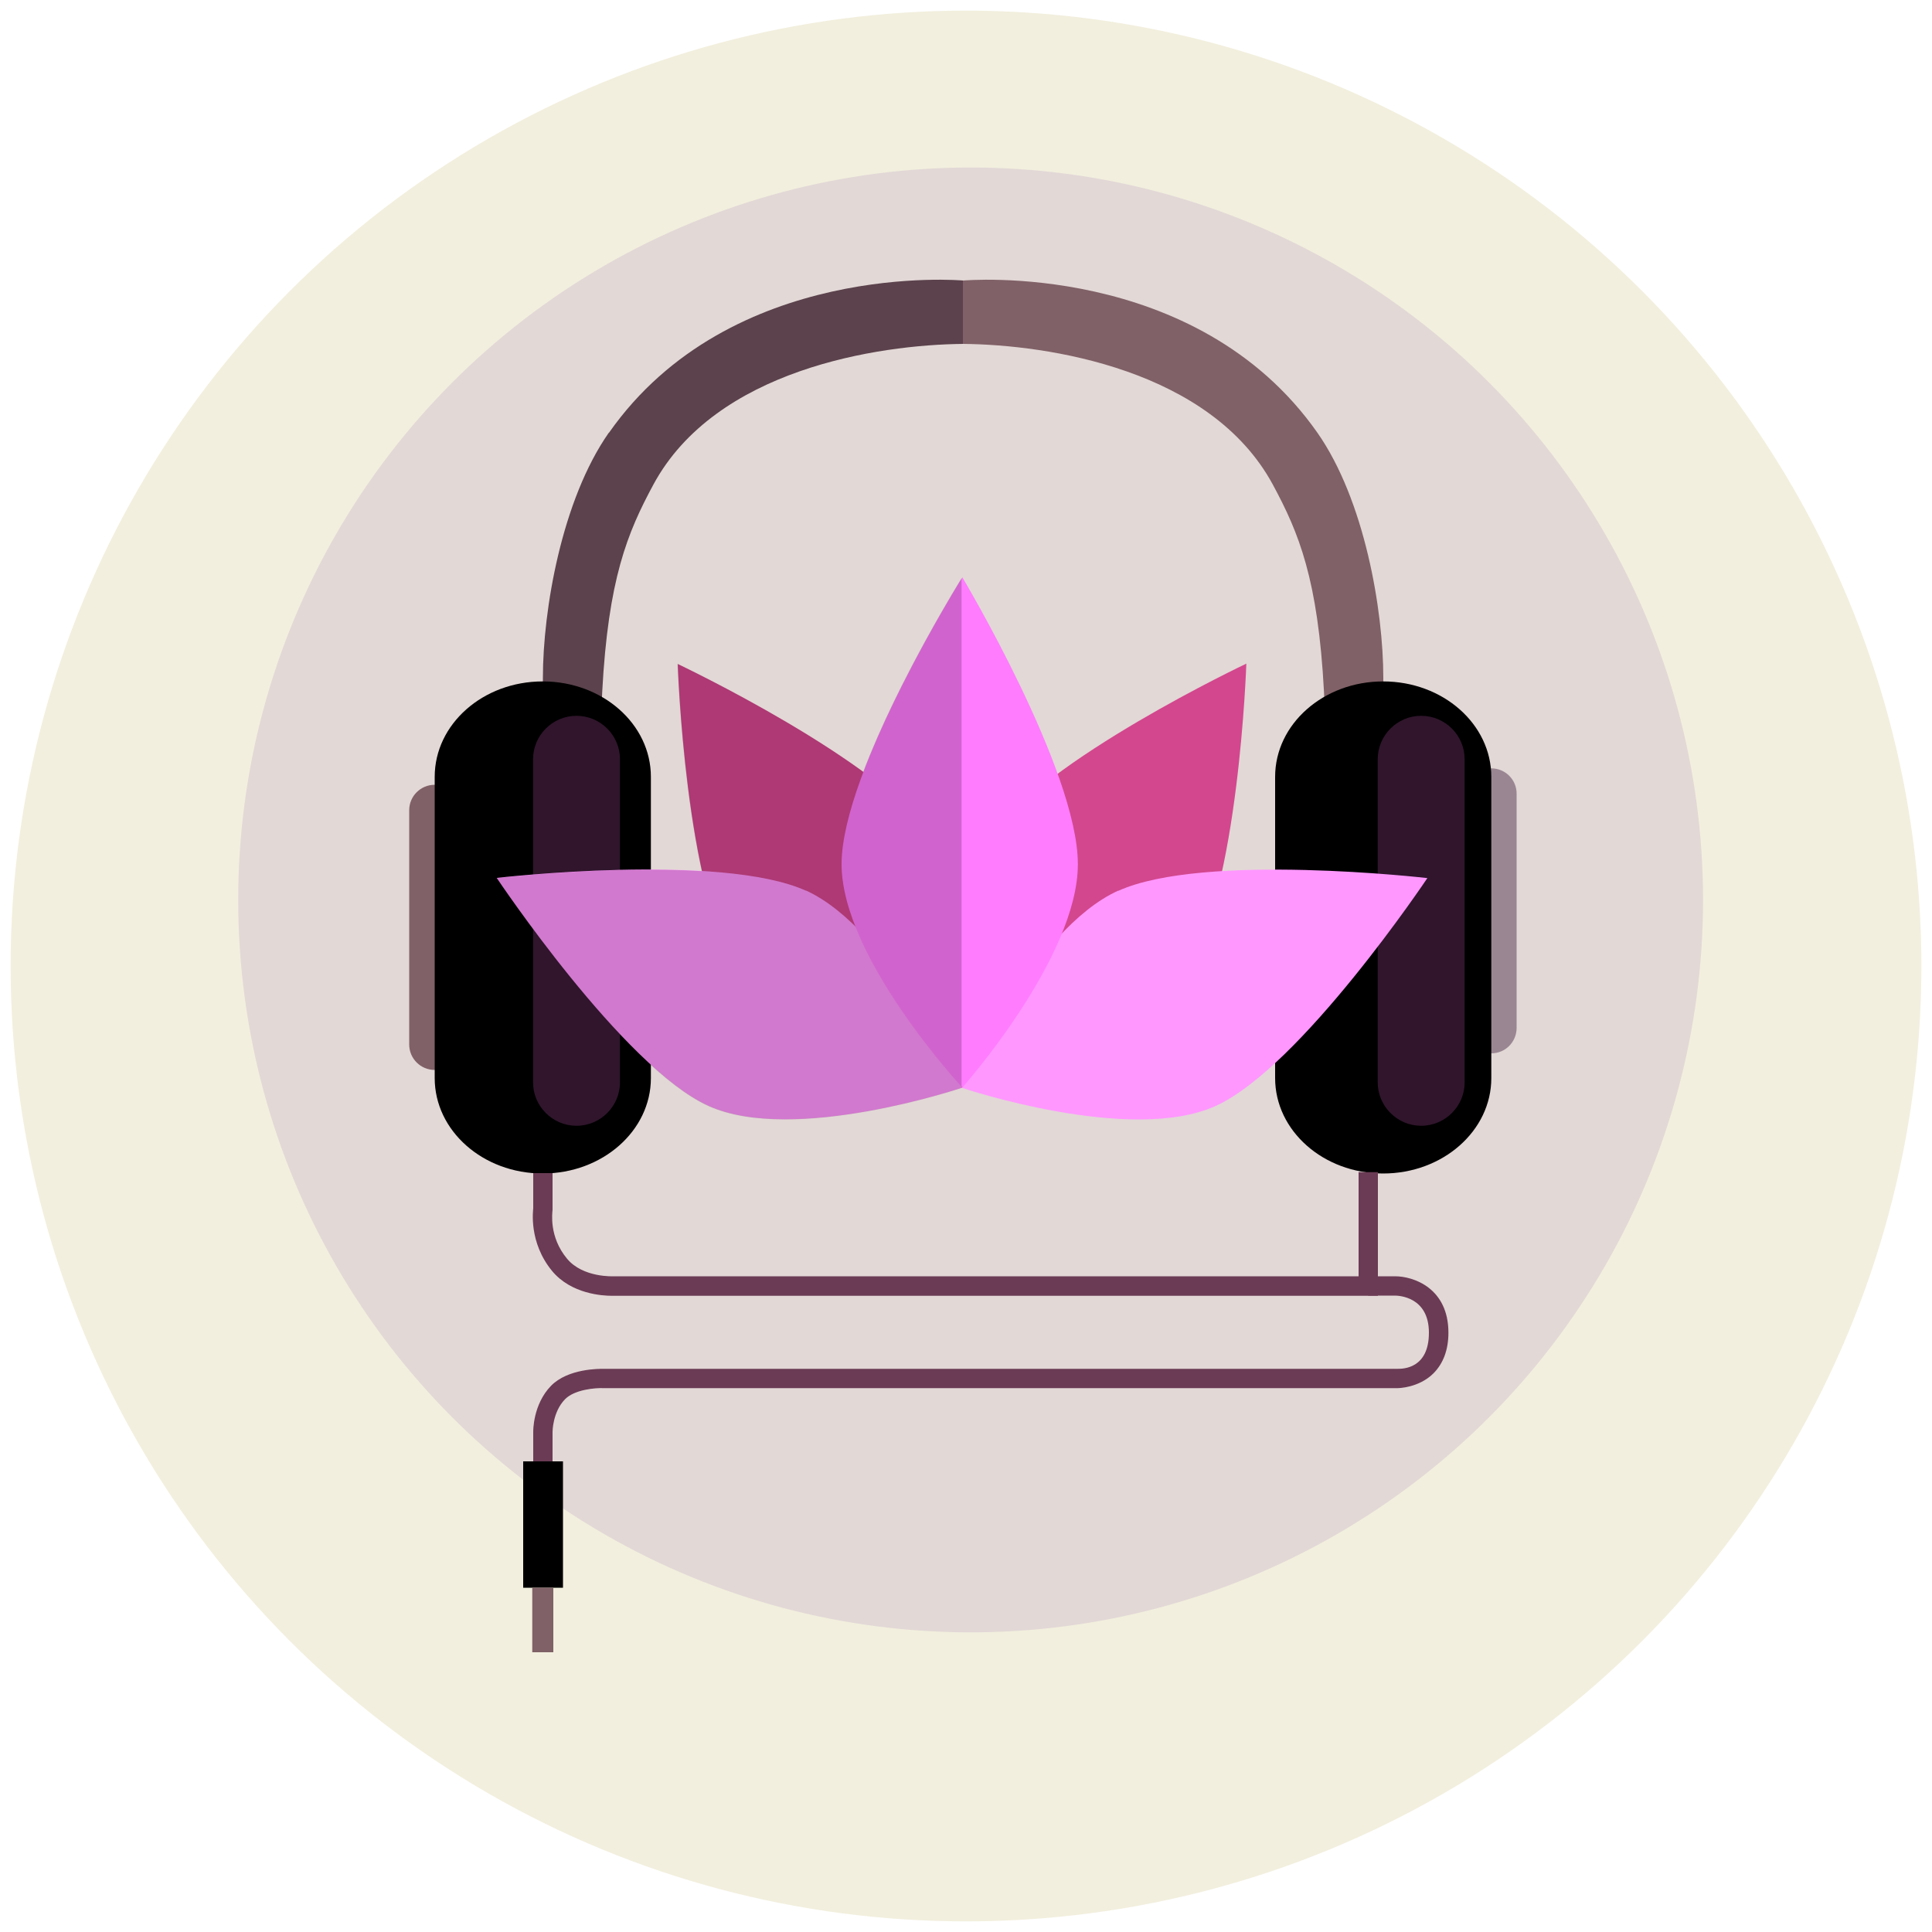 <?xml version="1.0" encoding="UTF-8"?><svg id="Layer_2" xmlns="http://www.w3.org/2000/svg" xmlns:xlink="http://www.w3.org/1999/xlink" viewBox="0 0 100 100"><defs><style>.cls-1{fill:none;}.cls-2{clip-path:url(#clippath);}.cls-3{fill:#f2efde;}.cls-4{fill:#6b3b55;}.cls-5{fill:#ff97ff;}.cls-6{fill:#ff7cff;}.cls-7{fill:#806167;}.cls-8{fill:#d3478e;}.cls-9{fill:#e2d8d6;}.cls-10{fill:#9a8692;}.cls-11{fill:#5b424c;}.cls-12{clip-path:url(#clippath-1);}.cls-13{fill:#1d000e;}.cls-13,.cls-14{opacity:.2;}.cls-14{fill:#f26dde;}</style><clipPath id="clippath"><circle class="cls-1" cx="50" cy="50" r="49.45"/></clipPath><clipPath id="clippath-1"><path class="cls-1" d="M63.26,45.09c1.06-4.87,1.25-10.73,1.25-10.73,0,0-5.68,2.69-9.77,5.71-1.71-4.79-4.94-10.19-4.94-10.19,0,0-3.32,5.31-5.12,10.07-4.08-2.97-9.61-5.59-9.61-5.59,0,0,.19,5.86,1.25,10.73-4.93-.29-10.62,.36-10.62,.36,0,0,6.55,9.81,10.97,11.8,4.41,1.99,13.11-.94,13.11-.94v-.02h.02v.02s8.69,2.93,13.1,.94c4.41-1.99,10.97-11.8,10.97-11.8,0,0-5.7-.66-10.62-.36Z"/></clipPath></defs><g class="cls-2"><g><rect class="cls-3" x="-6.25" y="-6.25" width="112.5" height="112.5"/><circle class="cls-9" cx="50.24" cy="46.58" r="37.91"/></g><g><path class="cls-11" d="M31.51,22.4c-2.43,3.47-3.41,9.16-3.41,12.69,0,7.54,.08,11.88,.08,11.88l3.18,.17s-.5-5.58-.19-11.32c.31-5.84,1.3-8.24,2.65-10.74,3.22-5.96,11.62-7.24,16.04-7.28v-3.28s-12.05-1.09-18.34,7.88Z"/><path class="cls-7" d="M49.84,14.52v3.28c4.42,.04,12.81,1.32,16.04,7.28,1.35,2.5,2.34,4.9,2.65,10.74,.3,5.74-.19,11.32-.19,11.32l3.18-.17s.08-4.35,.08-11.88c0-3.54-.98-9.22-3.41-12.69-6.29-8.97-18.33-7.88-18.33-7.88Z"/><path class="cls-7" d="M22.5,40.62c-.73,0-1.32,.59-1.32,1.32v12.12c0,.73,.59,1.32,1.32,1.32s1.32-.59,1.32-1.32v-12.12c0-.73-.59-1.32-1.32-1.32Z"/><path class="cls-10" d="M77.19,39.77c-.73,0-1.32,.59-1.32,1.31v12.12c0,.73,.59,1.32,1.32,1.32s1.31-.59,1.31-1.32v-12.12c0-.73-.59-1.31-1.31-1.31Z"/><path d="M28.09,35.27c-3.09,0-5.59,2.21-5.59,4.94v15.59c0,2.73,2.5,4.94,5.59,4.94s5.6-2.21,5.6-4.94v-15.59c0-2.73-2.5-4.94-5.6-4.94Z"/><path d="M71.59,35.27c-3.09,0-5.59,2.21-5.59,4.94v15.59c0,2.73,2.5,4.94,5.59,4.94s5.6-2.21,5.6-4.94v-15.59c0-2.73-2.5-4.94-5.6-4.94Z"/><path class="cls-4" d="M70.31,66.06H31.78s-1.6,.09-2.43-.91c-.95-1.14-.76-2.39-.75-2.53v-1.9h-1v1.82c0,.07-.26,1.75,.98,3.25,.99,1.19,2.61,1.28,3.09,1.28,.08,0,.13,0,.14,0h39.51v-6.4h-1v5.39Z"/><path class="cls-4" d="M72.2,66.06h-1.39v1h1.39c.18,0,1.76,.05,1.76,1.92s-1.35,1.87-1.62,1.87H31.24c-.18,0-1.83-.03-2.72,.88-.94,.97-.92,2.34-.92,2.39v2.05h1v-2.06s0-1.02,.64-1.68c.49-.51,1.58-.6,1.99-.58h41.11s1.08,0,1.85-.76c.51-.51,.78-1.22,.78-2.11,0-2.31-1.81-2.92-2.76-2.92Z"/><rect x="27.08" y="75.64" width="2.06" height="6.54"/><rect class="cls-7" x="27.55" y="82.18" width="1.09" height="3.34"/><path class="cls-14" d="M29.84,37.05c-1.24,0-2.25,1.01-2.25,2.25v16.72c0,1.24,1.01,2.25,2.25,2.25s2.25-1.01,2.25-2.25v-16.72c0-1.24-1.01-2.25-2.25-2.25Z"/><path class="cls-14" d="M73.56,37.05c-1.24,0-2.25,1.01-2.25,2.25v16.72c0,1.24,1.01,2.25,2.25,2.25s2.25-1.01,2.25-2.25v-16.72c0-1.24-1.01-2.25-2.25-2.25Z"/><g><path class="cls-8" d="M35.08,34.36s.39,11.79,3.09,15.82c2.7,4.02,11.63,6.12,11.63,6.12,0,0,1.22-8.91-1.48-12.93-2.7-4.02-13.24-9-13.24-9Z"/><path class="cls-5" d="M41.71,46.1c-4.41-1.99-16-.66-16-.66,0,0,6.55,9.81,10.97,11.8,4.41,1.99,13.11-.94,13.11-.94,0,0-3.67-8.21-8.08-10.21Z"/><path class="cls-8" d="M51.27,43.36c-2.7,4.02-1.48,12.93-1.48,12.93,0,0,8.93-2.1,11.63-6.12,2.7-4.02,3.09-15.82,3.09-15.82,0,0-10.54,4.98-13.24,9Z"/><path class="cls-5" d="M57.88,46.1c-4.41,1.99-8.08,10.21-8.08,10.21,0,0,8.7,2.93,13.11,.94,4.41-1.99,10.97-11.8,10.97-11.8,0,0-11.58-1.34-16,.66Z"/><path class="cls-6" d="M43.56,44.73c0,4.84,6.25,11.56,6.25,11.56,0,0,5.98-6.72,5.98-11.56s-5.98-14.85-5.98-14.85c0,0-6.25,10.01-6.25,14.85Z"/><g class="cls-12"><rect class="cls-13" x="24.9" y="29.39" width="24.87" height="36.67"/></g></g></g></g></svg>